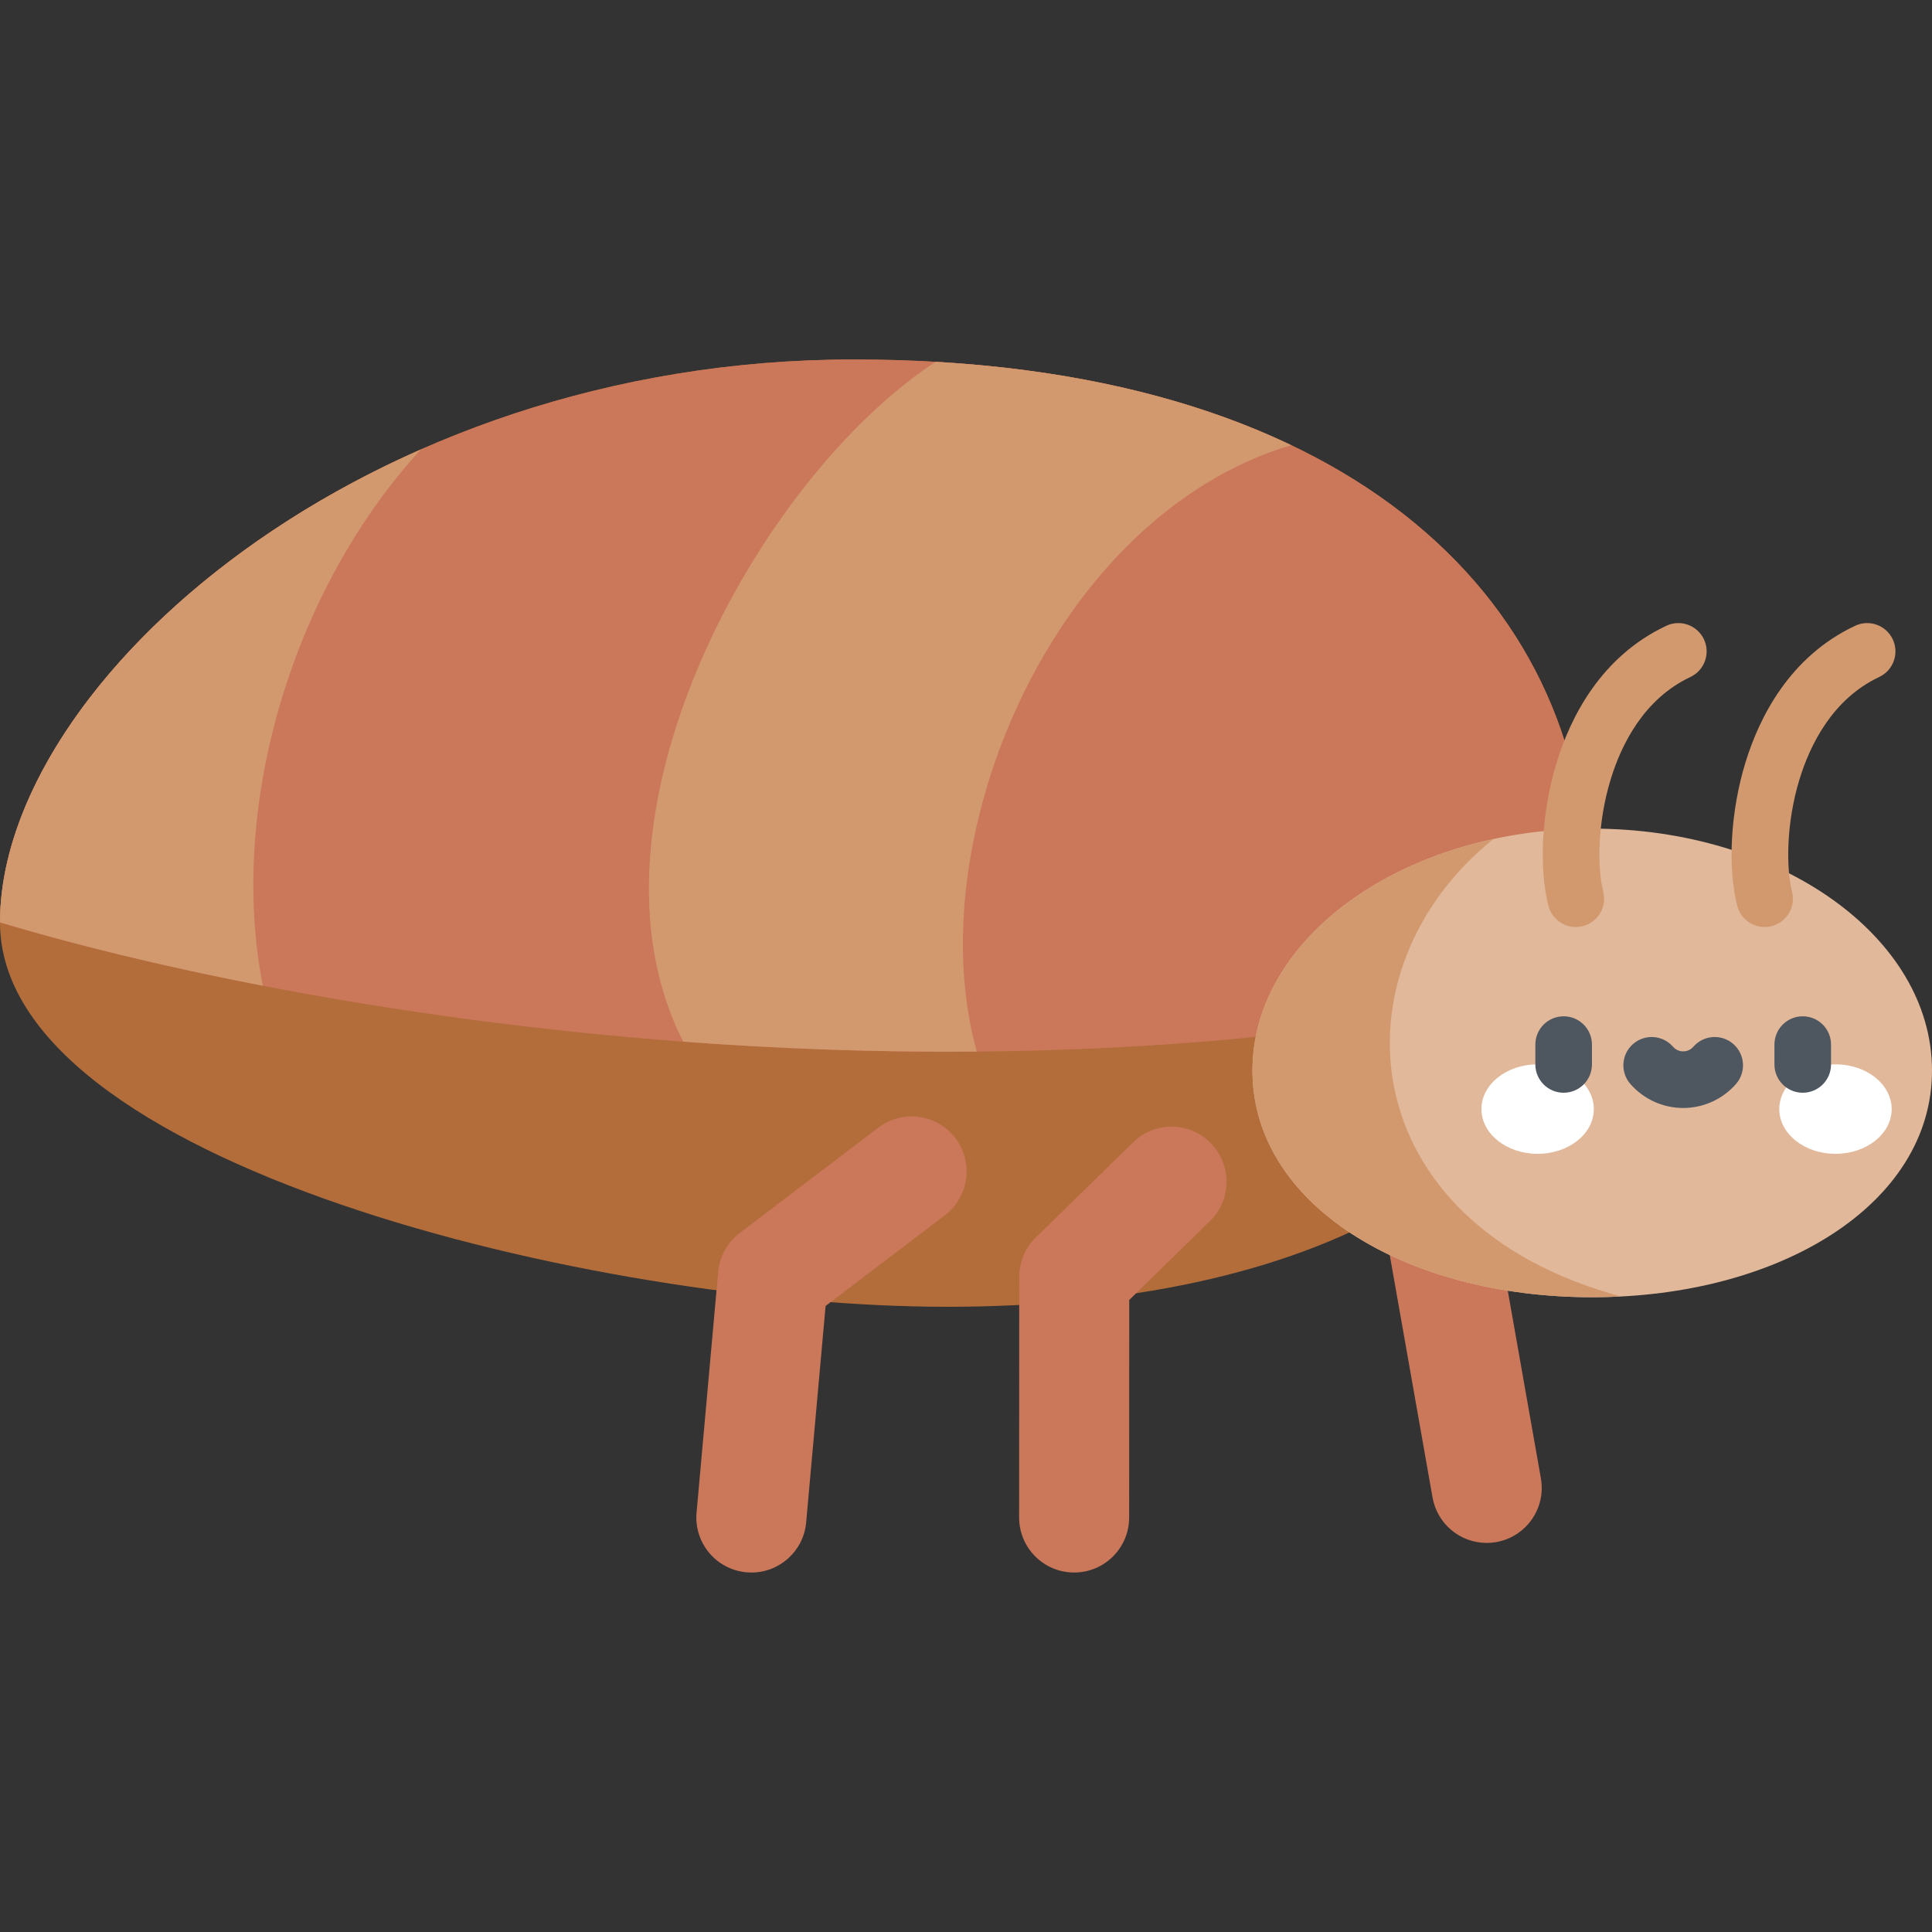 <svg id="Capa_1" enable-background="new 0 0 512 512" height="512" viewBox="0 0 512 512" width="512" xmlns="http://www.w3.org/2000/svg"><rect x="0" y="0" width="512" height="512" fill="#333333" stroke="none"/><path d="m393.977 408.892c-6.943.001-13.092-4.975-14.341-12.048l-12.81-72.587h-30.913c-8.052 0-14.58-6.528-14.58-14.58 0-8.053 6.528-14.58 14.58-14.58h43.146c7.075 0 13.129 5.079 14.358 12.046l14.935 84.633c1.4 7.93-3.894 15.492-11.825 16.892-.856.151-1.709.224-2.55.224z" fill="#cb775a"/><path d="m420.533 235.109c0 77.234-75.875 111.204-169.47 111.204s-251.063-38.222-251.063-101.872 96.666-149.176 226.193-149.176 194.34 62.61 194.34 139.844z" fill="#b36d3a"/><path d="m417.3 261.227c2.114-8.087 3.232-16.783 3.232-26.118 0-77.234-64.813-139.845-194.34-139.845s-226.192 85.526-226.192 149.177c85.779 25.712 258.374 53.017 417.3 16.786z" fill="#cb775a"/><path d="m111.553 119.097c-67.919 29.941-111.553 82.58-111.553 125.344 19.229 5.764 42.831 11.606 69.653 16.796-9.385-48.063 8.159-105.401 41.9-142.14z" fill="#d2996f"/><path d="m284.659 416.734c-.002 0-.004 0-.006 0-8.053-.003-14.578-6.534-14.574-14.586l.026-63.781c.002-3.922 1.583-7.677 4.386-10.419l25.787-25.216c5.758-5.629 14.988-5.526 20.618.231 5.629 5.757 5.526 14.988-.231 20.618l-21.403 20.928-.023 57.649c-.004 8.052-6.532 14.576-14.58 14.576z" fill="#cb775a"/><path d="m199.135 416.736c-.437 0-.877-.02-1.321-.06-8.02-.72-13.938-7.805-13.218-15.825l5.726-63.781c.366-4.083 2.435-7.822 5.698-10.303l36.741-27.93c6.41-4.874 15.557-3.627 20.431 2.783 4.873 6.411 3.627 15.557-2.783 20.431l-31.619 24.036-5.151 57.372c-.679 7.575-7.041 13.276-14.504 13.277z" fill="#cb775a"/><path d="m512 283.709c0 35.409-40.314 60.072-90.043 60.072s-90.043-24.663-90.043-60.072c0-35.41 40.314-64.115 90.043-64.115s90.043 28.706 90.043 64.115z" fill="#e1b89a"/><path d="m395.745 222.363c-36.941 7.993-63.83 32.43-63.83 61.346 0 35.41 40.313 60.072 90.043 60.072 2.567 0 5.102-.082 7.615-.211-71.561-19.272-77.108-86.35-33.828-121.207z" fill="#d2996f"/><ellipse cx="407.489" cy="293.918" fill="#fff" rx="14.892" ry="11.859"/><ellipse cx="486.422" cy="293.918" fill="#fff" rx="14.892" ry="11.859"/><path d="m414.382 289.588c-4.143 0-7.5-3.358-7.5-7.5v-5.259c0-4.142 3.357-7.5 7.5-7.5s7.5 3.358 7.5 7.5v5.259c0 4.142-3.358 7.5-7.5 7.5z" fill="#4e5660"/><path d="m477.743 289.588c-4.143 0-7.5-3.358-7.5-7.5v-5.259c0-4.142 3.357-7.5 7.5-7.5s7.5 3.358 7.5 7.5v5.259c0 4.142-3.357 7.5-7.5 7.5z" fill="#4e5660"/><path d="m446.063 293.626c-5.369 0-10.474-2.325-14.007-6.378-2.721-3.122-2.396-7.86.727-10.582 3.122-2.722 7.86-2.397 10.582.726.401.46 1.285 1.233 2.698 1.233s2.297-.773 2.698-1.233c2.722-3.123 7.459-3.448 10.582-.726 3.123 2.721 3.447 7.459.727 10.582-3.534 4.053-8.638 6.378-14.007 6.378z" fill="#4e5660"/><g fill="#d2996f"><path d="m417.604 245.675c-3.346 0-6.395-2.255-7.261-5.646-2.611-10.224-1.756-25.117 2.178-37.94 3.691-12.034 11.73-28.091 29.063-36.249 3.747-1.764 8.216-.157 9.98 3.592 1.764 3.748.155 8.216-3.592 9.98-12.369 5.822-18.308 17.938-21.11 27.077-3.601 11.736-3.553 23.689-1.985 29.83 1.025 4.013-1.398 8.097-5.411 9.122-.622.158-1.247.234-1.862.234z"/><path d="m467.641 245.675c-3.346 0-6.395-2.255-7.261-5.646-2.611-10.224-1.756-25.117 2.178-37.94 3.691-12.034 11.73-28.091 29.063-36.249 3.747-1.764 8.216-.157 9.98 3.592 1.764 3.748.155 8.216-3.592 9.98-12.369 5.822-18.308 17.938-21.11 27.077-3.6 11.736-3.553 23.689-1.985 29.83 1.025 4.013-1.397 8.097-5.411 9.122-.623.158-1.248.234-1.862.234z"/><path d="m258.862 278.677c-15.749-56.293 20.32-141.91 83.306-160.704-25.289-12.088-56.697-19.914-94.223-22.084-47.425 31.095-96.763 121.617-66.88 180.161 25.04 1.876 51.137 2.856 77.797 2.627z"/></g></svg>